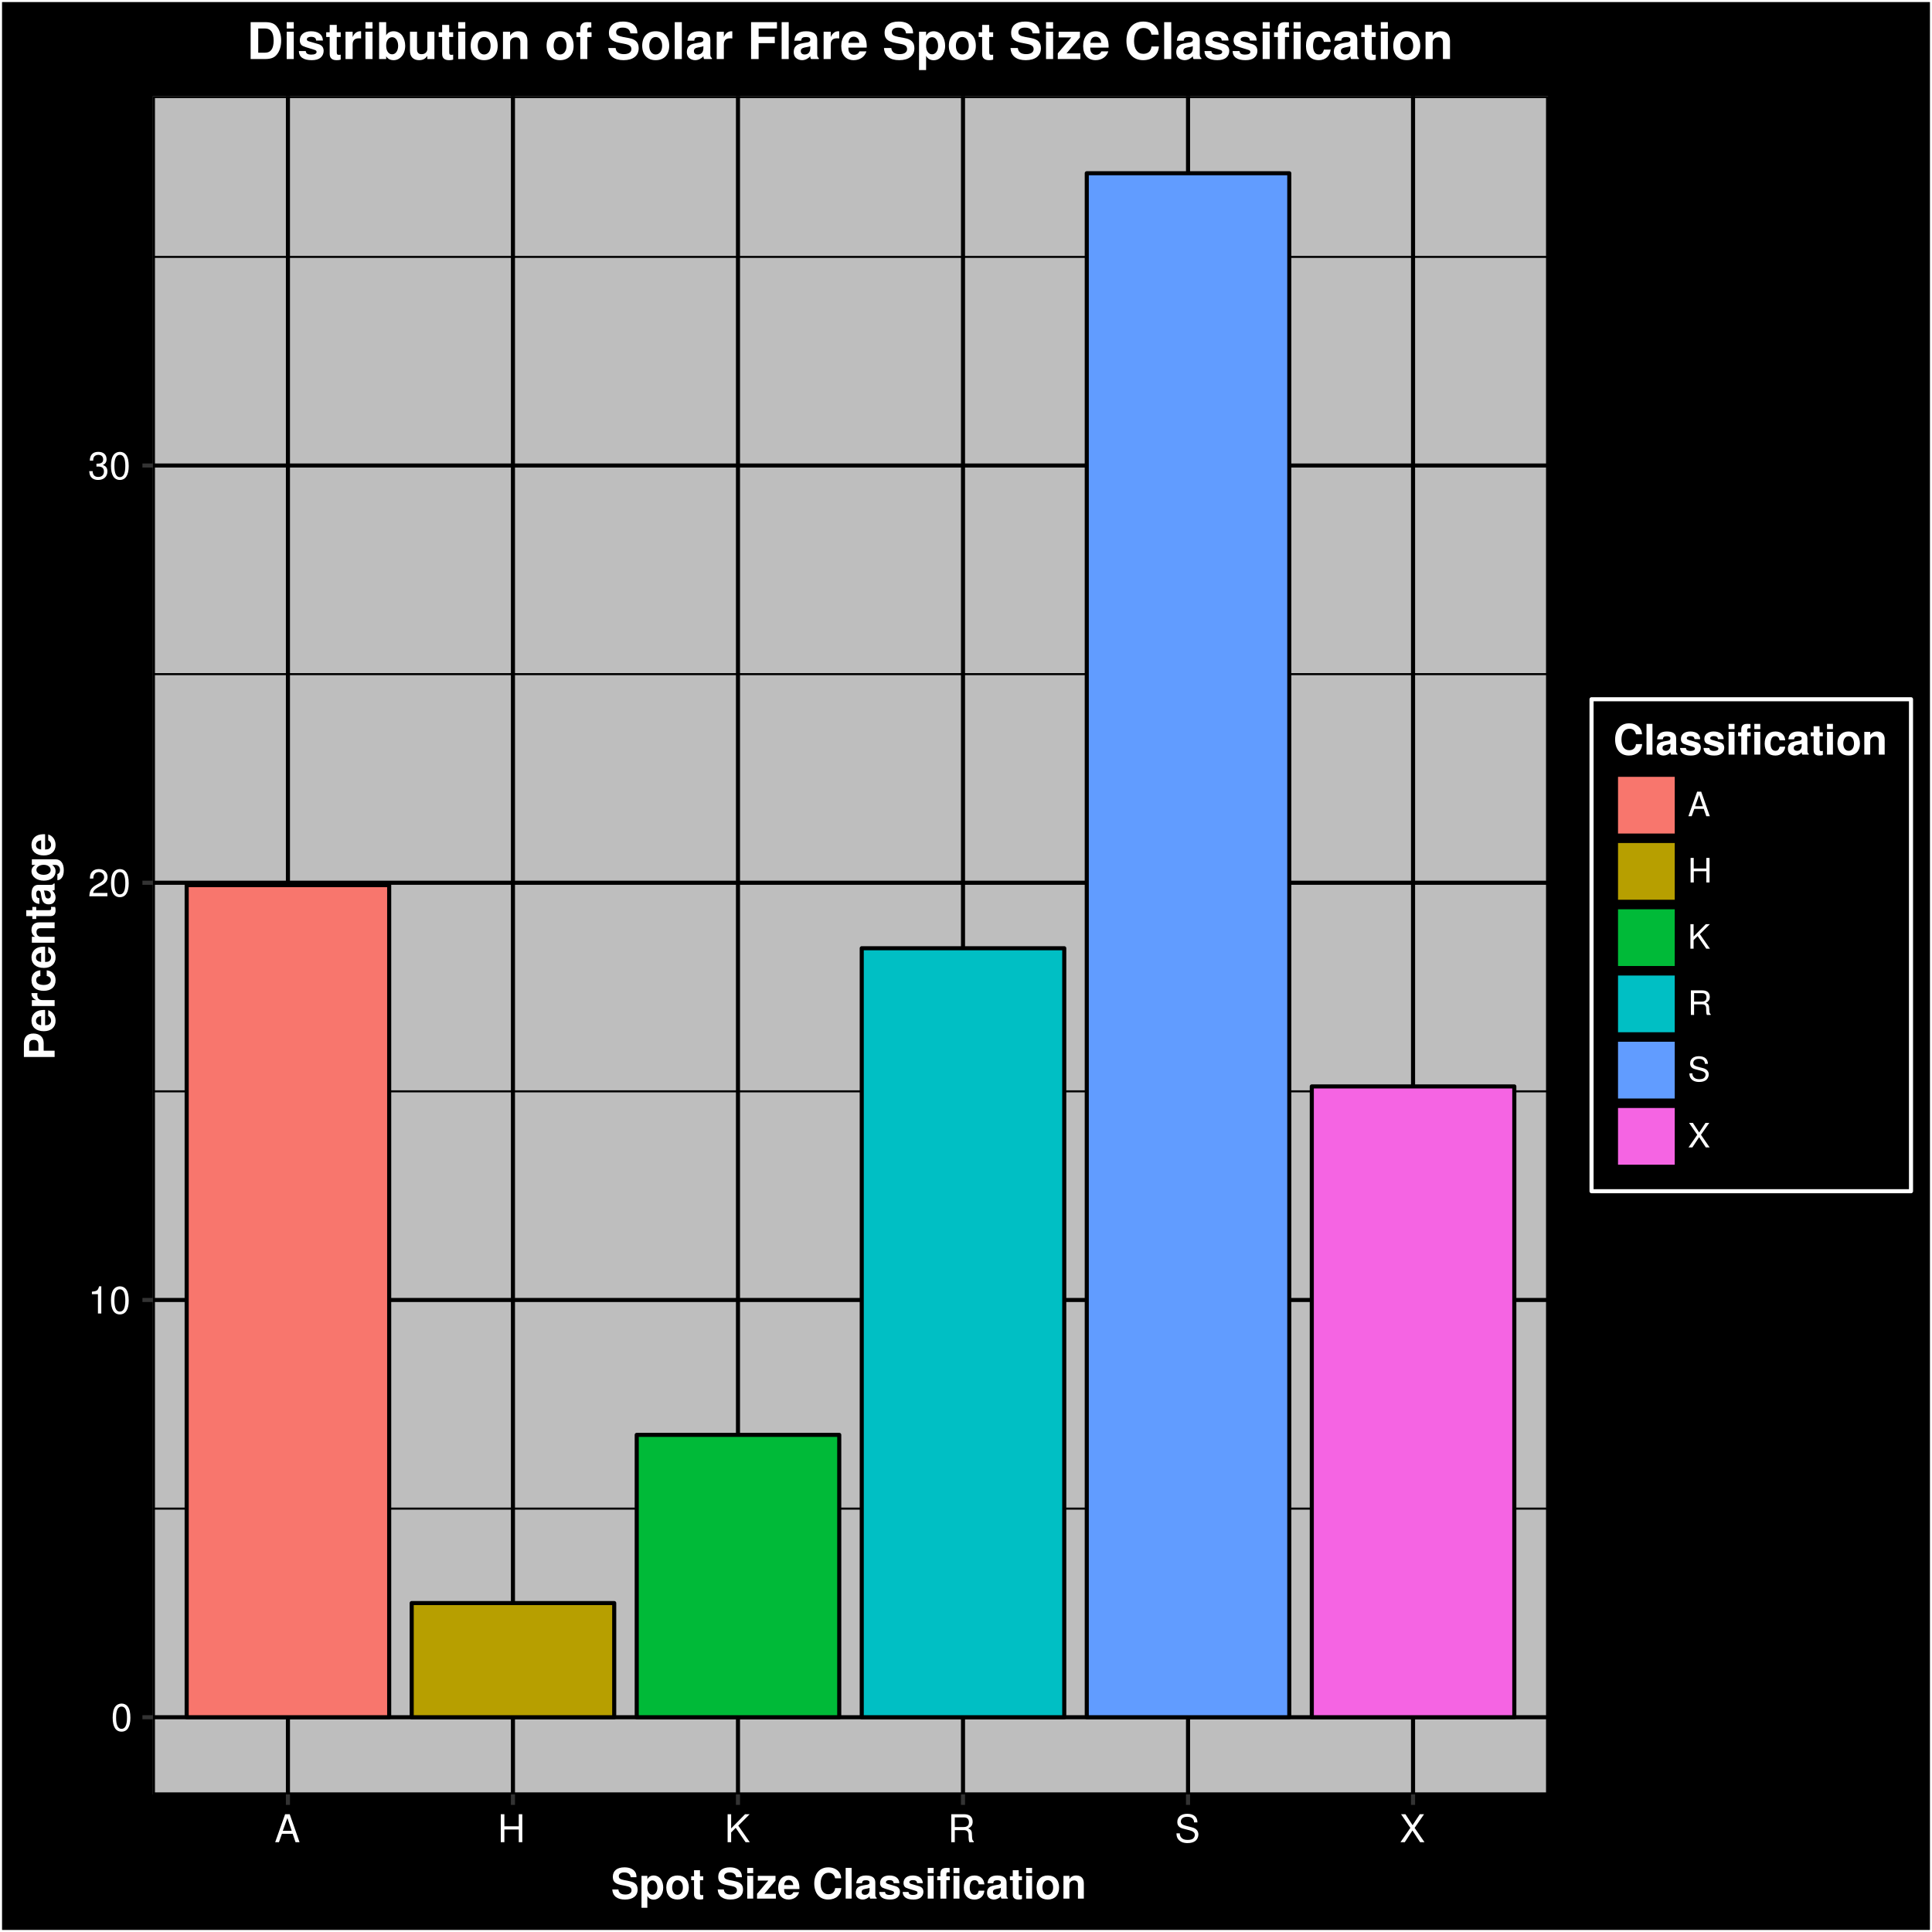 <?xml version="1.0" encoding="UTF-8"?>
<svg xmlns="http://www.w3.org/2000/svg" xmlns:xlink="http://www.w3.org/1999/xlink" width="504pt" height="504pt" viewBox="0 0 504 504" version="1.1">
<defs>
<g>
<symbol overflow="visible" id="glyph0-0">
<path style="stroke:none;" d=""/>
</symbol>
<symbol overflow="visible" id="glyph0-1">
<path style="stroke:none;" d="M 2.75 -7.094 C 2.094 -7.094 1.484 -6.797 1.125 -6.312 C 0.656 -5.688 0.438 -4.734 0.438 -3.438 C 0.438 -1.047 1.234 0.234 2.75 0.234 C 4.25 0.234 5.062 -1.047 5.062 -3.375 C 5.062 -4.75 4.844 -5.672 4.375 -6.312 C 4.016 -6.812 3.422 -7.094 2.75 -7.094 Z M 2.75 -6.312 C 3.703 -6.312 4.172 -5.344 4.172 -3.453 C 4.172 -1.438 3.703 -0.5 2.734 -0.5 C 1.797 -0.5 1.328 -1.484 1.328 -3.422 C 1.328 -5.359 1.797 -6.312 2.75 -6.312 Z M 2.75 -6.312 "/>
</symbol>
<symbol overflow="visible" id="glyph0-2">
<path style="stroke:none;" d="M 2.594 -5.047 L 2.594 0 L 3.469 0 L 3.469 -7.094 L 2.891 -7.094 C 2.578 -6 2.375 -5.844 1.016 -5.688 L 1.016 -5.047 Z M 2.594 -5.047 "/>
</symbol>
<symbol overflow="visible" id="glyph0-3">
<path style="stroke:none;" d="M 5.062 -0.875 L 1.328 -0.875 C 1.422 -1.453 1.734 -1.812 2.609 -2.328 L 3.609 -2.875 C 4.594 -3.406 5.109 -4.141 5.109 -5.016 C 5.109 -5.594 4.875 -6.156 4.453 -6.531 C 4.031 -6.906 3.516 -7.094 2.844 -7.094 C 1.938 -7.094 1.266 -6.766 0.875 -6.172 C 0.625 -5.797 0.516 -5.344 0.5 -4.625 L 1.375 -4.625 C 1.406 -5.109 1.469 -5.406 1.594 -5.625 C 1.812 -6.062 2.281 -6.312 2.812 -6.312 C 3.609 -6.312 4.203 -5.75 4.203 -4.984 C 4.203 -4.438 3.875 -3.953 3.25 -3.594 L 2.328 -3.062 C 0.844 -2.234 0.422 -1.562 0.344 0 L 5.062 0 Z M 5.062 -0.875 "/>
</symbol>
<symbol overflow="visible" id="glyph0-4">
<path style="stroke:none;" d="M 2.203 -3.25 L 2.312 -3.25 L 2.688 -3.266 C 3.656 -3.266 4.156 -2.812 4.156 -1.969 C 4.156 -1.078 3.609 -0.547 2.688 -0.547 C 1.734 -0.547 1.266 -1.031 1.203 -2.062 L 0.312 -2.062 C 0.359 -1.484 0.453 -1.125 0.625 -0.797 C 0.984 -0.125 1.688 0.234 2.656 0.234 C 4.125 0.234 5.062 -0.641 5.062 -1.984 C 5.062 -2.875 4.703 -3.375 3.859 -3.672 C 4.516 -3.938 4.844 -4.438 4.844 -5.141 C 4.844 -6.359 4.047 -7.094 2.688 -7.094 C 1.266 -7.094 0.5 -6.312 0.469 -4.797 L 1.344 -4.797 C 1.359 -5.234 1.406 -5.469 1.516 -5.688 C 1.703 -6.078 2.156 -6.312 2.703 -6.312 C 3.484 -6.312 3.953 -5.859 3.953 -5.109 C 3.953 -4.609 3.766 -4.312 3.375 -4.156 C 3.141 -4.047 2.828 -4.016 2.203 -4 Z M 2.203 -3.25 "/>
</symbol>
<symbol overflow="visible" id="glyph0-5">
<path style="stroke:none;" d="M 4.734 -2.188 L 5.484 0 L 6.531 0 L 3.969 -7.297 L 2.766 -7.297 L 0.172 0 L 1.156 0 L 1.938 -2.188 Z M 4.484 -2.969 L 2.156 -2.969 L 3.359 -6.297 Z M 4.484 -2.969 "/>
</symbol>
<symbol overflow="visible" id="glyph0-6">
<path style="stroke:none;" d="M 5.516 -3.312 L 5.516 0 L 6.438 0 L 6.438 -7.297 L 5.516 -7.297 L 5.516 -4.141 L 1.766 -4.141 L 1.766 -7.297 L 0.828 -7.297 L 0.828 0 L 1.766 0 L 1.766 -3.312 Z M 5.516 -3.312 "/>
</symbol>
<symbol overflow="visible" id="glyph0-7">
<path style="stroke:none;" d="M 1.719 -2.547 L 2.906 -3.734 L 5.484 0 L 6.578 0 L 3.578 -4.312 L 6.547 -7.297 L 5.344 -7.297 L 1.719 -3.594 L 1.719 -7.297 L 0.797 -7.297 L 0.797 0 L 1.719 0 Z M 1.719 -2.547 "/>
</symbol>
<symbol overflow="visible" id="glyph0-8">
<path style="stroke:none;" d="M 1.859 -3.141 L 4.266 -3.141 C 5.094 -3.141 5.453 -2.734 5.453 -1.844 L 5.453 -1.188 C 5.453 -0.734 5.531 -0.297 5.656 0 L 6.797 0 L 6.797 -0.234 C 6.438 -0.469 6.375 -0.734 6.344 -1.703 C 6.344 -2.906 6.156 -3.266 5.359 -3.594 C 6.188 -4 6.516 -4.516 6.516 -5.344 C 6.516 -6.594 5.719 -7.297 4.297 -7.297 L 0.938 -7.297 L 0.938 0 L 1.859 0 Z M 1.859 -3.953 L 1.859 -6.469 L 4.109 -6.469 C 4.625 -6.469 4.938 -6.391 5.156 -6.188 C 5.406 -5.984 5.547 -5.656 5.547 -5.203 C 5.547 -4.344 5.094 -3.953 4.109 -3.953 Z M 1.859 -3.953 "/>
</symbol>
<symbol overflow="visible" id="glyph0-9">
<path style="stroke:none;" d="M 5.953 -5.156 C 5.953 -6.578 4.969 -7.406 3.297 -7.406 C 1.688 -7.406 0.703 -6.594 0.703 -5.266 C 0.703 -4.375 1.172 -3.812 2.125 -3.562 L 3.938 -3.094 C 4.859 -2.844 5.281 -2.484 5.281 -1.906 C 5.281 -1.516 5.062 -1.125 4.766 -0.906 C 4.469 -0.703 4.016 -0.594 3.422 -0.594 C 2.625 -0.594 2.094 -0.781 1.734 -1.203 C 1.469 -1.516 1.344 -1.875 1.359 -2.312 L 0.484 -2.312 C 0.484 -1.656 0.625 -1.203 0.906 -0.812 C 1.406 -0.125 2.25 0.234 3.359 0.234 C 4.234 0.234 4.938 0.031 5.406 -0.328 C 5.906 -0.719 6.203 -1.375 6.203 -2 C 6.203 -2.906 5.656 -3.562 4.656 -3.828 L 2.828 -4.312 C 1.953 -4.562 1.625 -4.844 1.625 -5.406 C 1.625 -6.141 2.281 -6.625 3.266 -6.625 C 4.422 -6.625 5.062 -6.094 5.078 -5.156 Z M 5.953 -5.156 "/>
</symbol>
<symbol overflow="visible" id="glyph0-10">
<path style="stroke:none;" d="M 3.906 -3.734 L 6.375 -7.297 L 5.266 -7.297 L 3.375 -4.438 L 1.516 -7.297 L 0.375 -7.297 L 2.797 -3.734 L 0.219 0 L 1.344 0 L 3.344 -3.047 L 5.344 0 L 6.484 0 Z M 3.906 -3.734 "/>
</symbol>
<symbol overflow="visible" id="glyph1-0">
<path style="stroke:none;" d=""/>
</symbol>
<symbol overflow="visible" id="glyph1-1">
<path style="stroke:none;" d="M 6.672 -5.578 C 6.672 -6.312 6.516 -6.797 6.109 -7.234 C 5.578 -7.828 4.688 -8.156 3.531 -8.156 C 1.609 -8.156 0.5 -7.25 0.5 -5.688 C 0.5 -4.438 1.125 -3.844 2.75 -3.531 L 3.875 -3.312 C 4.969 -3.109 5.375 -2.797 5.375 -2.141 C 5.375 -1.469 4.766 -1.062 3.766 -1.062 C 2.641 -1.062 2.016 -1.547 1.953 -2.391 L 0.359 -2.391 C 0.453 -0.688 1.625 0.25 3.672 0.25 C 5.734 0.25 6.969 -0.719 6.969 -2.344 C 6.969 -3.609 6.328 -4.266 4.844 -4.547 L 3.594 -4.797 C 2.406 -5.031 2.062 -5.266 2.062 -5.844 C 2.062 -6.453 2.609 -6.828 3.453 -6.828 C 4.5 -6.828 5.078 -6.391 5.141 -5.578 Z M 6.672 -5.578 "/>
</symbol>
<symbol overflow="visible" id="glyph1-2">
<path style="stroke:none;" d="M 2.172 -5.938 L 0.641 -5.938 L 0.641 2.391 L 2.172 2.391 L 2.172 -0.703 C 2.547 -0.047 3.078 0.266 3.828 0.266 C 5.266 0.266 6.312 -1.078 6.312 -2.875 C 6.312 -3.719 6.078 -4.547 5.672 -5.109 C 5.281 -5.672 4.547 -6.031 3.828 -6.031 C 3.078 -6.031 2.547 -5.719 2.172 -5.062 Z M 3.469 -4.75 C 4.25 -4.75 4.781 -4 4.781 -2.859 C 4.781 -1.781 4.234 -1.016 3.469 -1.016 C 2.703 -1.016 2.172 -1.766 2.172 -2.875 C 2.172 -4 2.703 -4.75 3.469 -4.75 Z M 3.469 -4.75 "/>
</symbol>
<symbol overflow="visible" id="glyph1-3">
<path style="stroke:none;" d="M 3.312 -6.031 C 1.5 -6.031 0.391 -4.844 0.391 -2.891 C 0.391 -0.938 1.5 0.25 3.328 0.25 C 5.125 0.25 6.266 -0.953 6.266 -2.844 C 6.266 -4.859 5.172 -6.031 3.312 -6.031 Z M 3.328 -4.797 C 4.172 -4.797 4.719 -4.031 4.719 -2.875 C 4.719 -1.766 4.141 -0.984 3.328 -0.984 C 2.484 -0.984 1.922 -1.766 1.922 -2.891 C 1.922 -4.031 2.484 -4.797 3.328 -4.797 Z M 3.328 -4.797 "/>
</symbol>
<symbol overflow="visible" id="glyph1-4">
<path style="stroke:none;" d="M 3.312 -5.812 L 2.453 -5.812 L 2.453 -7.406 L 0.906 -7.406 L 0.906 -5.812 L 0.156 -5.812 L 0.156 -4.797 L 0.906 -4.797 L 0.906 -1.141 C 0.906 -0.203 1.406 0.25 2.422 0.25 C 2.766 0.25 3.031 0.219 3.312 0.125 L 3.312 -0.953 C 3.156 -0.922 3.062 -0.906 2.953 -0.906 C 2.547 -0.906 2.453 -1.031 2.453 -1.562 L 2.453 -4.797 L 3.312 -4.797 Z M 3.312 -5.812 "/>
</symbol>
<symbol overflow="visible" id="glyph1-5">
<path style="stroke:none;" d=""/>
</symbol>
<symbol overflow="visible" id="glyph1-6">
<path style="stroke:none;" d="M 2.281 -5.938 L 0.734 -5.938 L 0.734 0 L 2.281 0 Z M 2.281 -8.016 L 0.734 -8.016 L 0.734 -6.641 L 2.281 -6.641 Z M 2.281 -8.016 "/>
</symbol>
<symbol overflow="visible" id="glyph1-7">
<path style="stroke:none;" d="M 5.047 -5.938 L 0.422 -5.938 L 0.422 -4.703 L 3.172 -4.703 L 0.234 -1.25 L 0.234 0 L 5.141 0 L 5.141 -1.25 L 2.141 -1.25 L 5.047 -4.703 Z M 5.047 -5.938 "/>
</symbol>
<symbol overflow="visible" id="glyph1-8">
<path style="stroke:none;" d="M 5.766 -2.484 C 5.781 -2.625 5.781 -2.672 5.781 -2.75 C 5.781 -3.344 5.688 -3.891 5.547 -4.312 C 5.141 -5.391 4.188 -6.031 2.984 -6.031 C 1.281 -6.031 0.234 -4.812 0.234 -2.812 C 0.234 -0.906 1.281 0.25 2.953 0.25 C 4.297 0.25 5.375 -0.5 5.703 -1.672 L 4.188 -1.672 C 4 -1.203 3.578 -0.922 3.016 -0.922 C 2.578 -0.922 2.219 -1.109 2 -1.438 C 1.859 -1.656 1.797 -1.922 1.781 -2.484 Z M 1.797 -3.516 C 1.906 -4.406 2.281 -4.859 2.969 -4.859 C 3.359 -4.859 3.703 -4.672 3.922 -4.359 C 4.062 -4.141 4.141 -3.922 4.172 -3.516 Z M 1.797 -3.516 "/>
</symbol>
<symbol overflow="visible" id="glyph1-9">
<path style="stroke:none;" d="M 7.5 -5.297 C 7.453 -6 7.297 -6.438 6.969 -6.891 C 6.344 -7.703 5.359 -8.156 4.156 -8.156 C 1.891 -8.156 0.484 -6.531 0.484 -3.938 C 0.484 -1.359 1.875 0.25 4.109 0.25 C 6.109 0.25 7.438 -0.906 7.531 -2.734 L 5.922 -2.734 C 5.828 -1.719 5.188 -1.141 4.156 -1.141 C 2.875 -1.141 2.141 -2.172 2.141 -3.922 C 2.141 -5.688 2.922 -6.75 4.219 -6.75 C 4.781 -6.75 5.266 -6.547 5.562 -6.156 C 5.734 -5.938 5.828 -5.734 5.922 -5.297 Z M 7.5 -5.297 "/>
</symbol>
<symbol overflow="visible" id="glyph1-10">
<path style="stroke:none;" d="M 2.281 -8.016 L 0.734 -8.016 L 0.734 0 L 2.281 0 Z M 2.281 -8.016 "/>
</symbol>
<symbol overflow="visible" id="glyph1-11">
<path style="stroke:none;" d="M 5.766 -0.188 C 5.484 -0.438 5.406 -0.609 5.406 -0.906 L 5.406 -4.219 C 5.406 -5.422 4.594 -6.031 2.984 -6.031 C 1.375 -6.031 0.531 -5.359 0.438 -3.984 L 1.922 -3.984 C 2 -4.594 2.25 -4.797 3.016 -4.797 C 3.609 -4.797 3.906 -4.594 3.906 -4.203 C 3.906 -4 3.812 -3.828 3.641 -3.734 C 3.438 -3.625 3.438 -3.625 2.672 -3.516 L 2.062 -3.406 C 0.875 -3.203 0.312 -2.594 0.312 -1.531 C 0.312 -1.016 0.453 -0.609 0.719 -0.312 C 1.062 0.047 1.578 0.25 2.109 0.25 C 2.766 0.25 3.375 -0.031 3.922 -0.594 C 3.922 -0.281 3.953 -0.172 4.094 0 L 5.766 0 Z M 3.906 -2.391 C 3.906 -1.5 3.469 -0.984 2.688 -0.984 C 2.172 -0.984 1.844 -1.266 1.844 -1.703 C 1.844 -2.172 2.094 -2.391 2.734 -2.516 L 3.25 -2.625 C 3.656 -2.688 3.734 -2.719 3.906 -2.812 Z M 3.906 -2.391 "/>
</symbol>
<symbol overflow="visible" id="glyph1-12">
<path style="stroke:none;" d="M 5.562 -4.031 C 5.531 -5.281 4.562 -6.031 2.969 -6.031 C 1.469 -6.031 0.531 -5.281 0.531 -4.062 C 0.531 -3.656 0.656 -3.328 0.859 -3.094 C 1.062 -2.875 1.25 -2.781 1.828 -2.594 L 3.656 -2.031 C 4.047 -1.906 4.188 -1.781 4.188 -1.547 C 4.188 -1.172 3.75 -0.953 3.031 -0.953 C 2.641 -0.953 2.328 -1.031 2.125 -1.172 C 1.953 -1.281 1.891 -1.406 1.828 -1.734 L 0.312 -1.734 C 0.359 -0.422 1.312 0.25 3.125 0.25 C 3.953 0.25 4.578 0.078 5.016 -0.281 C 5.453 -0.625 5.719 -1.172 5.719 -1.766 C 5.719 -2.531 5.328 -3.031 4.547 -3.25 L 2.609 -3.812 C 2.172 -3.953 2.062 -4.031 2.062 -4.281 C 2.062 -4.609 2.422 -4.828 2.953 -4.828 C 3.703 -4.828 4.062 -4.562 4.062 -4.031 Z M 5.562 -4.031 "/>
</symbol>
<symbol overflow="visible" id="glyph1-13">
<path style="stroke:none;" d="M 3.438 -5.812 L 2.531 -5.812 L 2.531 -6.406 C 2.531 -6.703 2.656 -6.859 2.953 -6.859 C 3.078 -6.859 3.25 -6.859 3.391 -6.828 L 3.391 -7.984 C 3.109 -8.016 2.719 -8.016 2.516 -8.016 C 1.484 -8.016 0.984 -7.531 0.984 -6.531 L 0.984 -5.812 L 0.156 -5.812 L 0.156 -4.797 L 0.984 -4.797 L 0.984 0 L 2.531 0 L 2.531 -4.797 L 3.438 -4.797 Z M 3.438 -5.812 "/>
</symbol>
<symbol overflow="visible" id="glyph1-14">
<path style="stroke:none;" d="M 5.734 -3.719 C 5.625 -5.172 4.656 -6.031 3.172 -6.031 C 1.406 -6.031 0.375 -4.875 0.375 -2.844 C 0.375 -0.891 1.391 0.25 3.156 0.25 C 4.594 0.25 5.594 -0.641 5.734 -2.062 L 4.266 -2.062 C 4.062 -1.281 3.766 -0.984 3.172 -0.984 C 2.391 -0.984 1.906 -1.688 1.906 -2.844 C 1.906 -3.406 2.031 -3.938 2.219 -4.297 C 2.391 -4.625 2.734 -4.797 3.172 -4.797 C 3.797 -4.797 4.094 -4.5 4.266 -3.719 Z M 5.734 -3.719 "/>
</symbol>
<symbol overflow="visible" id="glyph1-15">
<path style="stroke:none;" d="M 0.688 -5.938 L 0.688 0 L 2.234 0 L 2.234 -3.562 C 2.234 -4.266 2.734 -4.734 3.469 -4.734 C 4.141 -4.734 4.469 -4.359 4.469 -3.656 L 4.469 0 L 6 0 L 6 -3.984 C 6 -5.297 5.281 -6.031 4.016 -6.031 C 3.219 -6.031 2.672 -5.734 2.234 -5.078 L 2.234 -5.938 Z M 0.688 -5.938 "/>
</symbol>
<symbol overflow="visible" id="glyph2-0">
<path style="stroke:none;" d=""/>
</symbol>
<symbol overflow="visible" id="glyph2-1">
<path style="stroke:none;" d="M -2.859 -2.484 L -2.859 -4.547 C -2.859 -6.016 -3.906 -6.969 -5.531 -6.969 C -7.141 -6.969 -8.016 -6.047 -8.016 -4.375 L -8.016 -0.844 L 0 -0.844 L 0 -2.484 Z M -4.234 -2.484 L -6.641 -2.484 L -6.641 -4.031 C -6.641 -4.906 -6.266 -5.312 -5.438 -5.312 C -4.625 -5.312 -4.234 -4.906 -4.234 -4.031 Z M -4.234 -2.484 "/>
</symbol>
<symbol overflow="visible" id="glyph2-2">
<path style="stroke:none;" d="M -2.484 -5.766 C -2.625 -5.781 -2.672 -5.781 -2.75 -5.781 C -3.344 -5.781 -3.891 -5.688 -4.312 -5.547 C -5.391 -5.141 -6.031 -4.188 -6.031 -2.984 C -6.031 -1.281 -4.812 -0.234 -2.812 -0.234 C -0.906 -0.234 0.25 -1.281 0.25 -2.953 C 0.25 -4.297 -0.5 -5.375 -1.672 -5.703 L -1.672 -4.188 C -1.203 -4 -0.922 -3.578 -0.922 -3.016 C -0.922 -2.578 -1.109 -2.219 -1.438 -2 C -1.656 -1.859 -1.922 -1.797 -2.484 -1.781 Z M -3.516 -1.797 C -4.406 -1.906 -4.859 -2.281 -4.859 -2.969 C -4.859 -3.359 -4.672 -3.703 -4.359 -3.922 C -4.141 -4.062 -3.922 -4.141 -3.516 -4.172 Z M -3.516 -1.797 "/>
</symbol>
<symbol overflow="visible" id="glyph2-3">
<path style="stroke:none;" d="M -5.938 -0.688 L 0 -0.688 L 0 -2.234 L -3.156 -2.234 C -4.062 -2.234 -4.516 -2.688 -4.516 -3.594 C -4.516 -3.75 -4.5 -3.859 -4.469 -4.062 L -6.031 -4.062 C -6.031 -3.984 -6.031 -3.922 -6.031 -3.891 C -6.031 -3.172 -5.578 -2.562 -4.781 -2.234 L -5.938 -2.234 Z M -5.938 -0.688 "/>
</symbol>
<symbol overflow="visible" id="glyph2-4">
<path style="stroke:none;" d="M -3.719 -5.734 C -5.172 -5.625 -6.031 -4.656 -6.031 -3.172 C -6.031 -1.406 -4.875 -0.375 -2.844 -0.375 C -0.891 -0.375 0.25 -1.391 0.25 -3.156 C 0.25 -4.594 -0.641 -5.594 -2.062 -5.734 L -2.062 -4.266 C -1.281 -4.062 -0.984 -3.766 -0.984 -3.172 C -0.984 -2.391 -1.688 -1.906 -2.844 -1.906 C -3.406 -1.906 -3.938 -2.031 -4.297 -2.219 C -4.625 -2.391 -4.797 -2.734 -4.797 -3.172 C -4.797 -3.797 -4.5 -4.094 -3.719 -4.266 Z M -3.719 -5.734 "/>
</symbol>
<symbol overflow="visible" id="glyph2-5">
<path style="stroke:none;" d="M -5.938 -0.688 L 0 -0.688 L 0 -2.234 L -3.562 -2.234 C -4.266 -2.234 -4.734 -2.734 -4.734 -3.469 C -4.734 -4.141 -4.359 -4.469 -3.656 -4.469 L 0 -4.469 L 0 -6 L -3.984 -6 C -5.297 -6 -6.031 -5.281 -6.031 -4.016 C -6.031 -3.219 -5.734 -2.672 -5.078 -2.234 L -5.938 -2.234 Z M -5.938 -0.688 "/>
</symbol>
<symbol overflow="visible" id="glyph2-6">
<path style="stroke:none;" d="M -5.812 -3.312 L -5.812 -2.453 L -7.406 -2.453 L -7.406 -0.906 L -5.812 -0.906 L -5.812 -0.156 L -4.797 -0.156 L -4.797 -0.906 L -1.141 -0.906 C -0.203 -0.906 0.25 -1.406 0.25 -2.422 C 0.25 -2.766 0.219 -3.031 0.125 -3.312 L -0.953 -3.312 C -0.922 -3.156 -0.906 -3.062 -0.906 -2.953 C -0.906 -2.547 -1.031 -2.453 -1.562 -2.453 L -4.797 -2.453 L -4.797 -3.312 Z M -5.812 -3.312 "/>
</symbol>
<symbol overflow="visible" id="glyph2-7">
<path style="stroke:none;" d="M -0.188 -5.766 C -0.438 -5.484 -0.609 -5.406 -0.906 -5.406 L -4.219 -5.406 C -5.422 -5.406 -6.031 -4.594 -6.031 -2.984 C -6.031 -1.375 -5.359 -0.531 -3.984 -0.438 L -3.984 -1.922 C -4.594 -2 -4.797 -2.25 -4.797 -3.016 C -4.797 -3.609 -4.594 -3.906 -4.203 -3.906 C -4 -3.906 -3.828 -3.812 -3.734 -3.641 C -3.625 -3.438 -3.625 -3.438 -3.516 -2.672 L -3.406 -2.062 C -3.203 -0.875 -2.594 -0.312 -1.531 -0.312 C -1.016 -0.312 -0.609 -0.453 -0.312 -0.719 C 0.047 -1.062 0.25 -1.578 0.25 -2.109 C 0.25 -2.766 -0.031 -3.375 -0.594 -3.922 C -0.281 -3.922 -0.172 -3.953 0 -4.094 L 0 -5.766 Z M -2.391 -3.906 C -1.5 -3.906 -0.984 -3.469 -0.984 -2.688 C -0.984 -2.172 -1.266 -1.844 -1.703 -1.844 C -2.172 -1.844 -2.391 -2.094 -2.516 -2.734 L -2.625 -3.25 C -2.688 -3.656 -2.719 -3.734 -2.812 -3.906 Z M -2.391 -3.906 "/>
</symbol>
<symbol overflow="visible" id="glyph2-8">
<path style="stroke:none;" d="M -5.938 -4.484 L -5.031 -4.484 C -5.734 -4.031 -6.031 -3.516 -6.031 -2.844 C -6.031 -1.438 -4.656 -0.375 -2.828 -0.375 C -0.984 -0.375 0.25 -1.344 0.25 -2.812 C 0.25 -3.5 0.047 -3.922 -0.609 -4.484 L 0.203 -4.484 C 0.906 -4.484 1.406 -3.953 1.406 -3.172 C 1.406 -2.594 1.172 -2.219 0.719 -2.094 L 0.719 -0.5 C 1.172 -0.5 1.5 -0.688 1.828 -1.078 C 2.219 -1.547 2.391 -2.219 2.391 -3.125 C 2.391 -4.922 1.594 -5.953 0.203 -5.953 L -5.938 -5.953 Z M -4.75 -3.172 C -4.75 -3.938 -3.953 -4.516 -2.844 -4.516 C -1.766 -4.516 -1.031 -3.953 -1.031 -3.141 C -1.031 -2.422 -1.766 -1.906 -2.844 -1.906 C -3.969 -1.906 -4.75 -2.422 -4.75 -3.172 Z M -4.75 -3.172 "/>
</symbol>
<symbol overflow="visible" id="glyph3-0">
<path style="stroke:none;" d=""/>
</symbol>
<symbol overflow="visible" id="glyph3-1">
<path style="stroke:none;" d="M 4.172 -1.922 L 4.828 0 L 5.75 0 L 3.5 -6.406 L 2.438 -6.406 L 0.156 0 L 1.016 0 L 1.703 -1.922 Z M 3.938 -2.609 L 1.906 -2.609 L 2.953 -5.531 Z M 3.938 -2.609 "/>
</symbol>
<symbol overflow="visible" id="glyph3-2">
<path style="stroke:none;" d="M 4.844 -2.922 L 4.844 0 L 5.672 0 L 5.672 -6.406 L 4.844 -6.406 L 4.844 -3.641 L 1.547 -3.641 L 1.547 -6.406 L 0.734 -6.406 L 0.734 0 L 1.562 0 L 1.562 -2.922 Z M 4.844 -2.922 "/>
</symbol>
<symbol overflow="visible" id="glyph3-3">
<path style="stroke:none;" d="M 1.516 -2.25 L 2.562 -3.297 L 4.828 0 L 5.781 0 L 3.156 -3.797 L 5.766 -6.406 L 4.703 -6.406 L 1.516 -3.172 L 1.516 -6.406 L 0.688 -6.406 L 0.688 0 L 1.516 0 Z M 1.516 -2.25 "/>
</symbol>
<symbol overflow="visible" id="glyph3-4">
<path style="stroke:none;" d="M 1.641 -2.766 L 3.75 -2.766 C 4.484 -2.766 4.797 -2.406 4.797 -1.625 L 4.797 -1.047 C 4.797 -0.656 4.859 -0.266 4.984 0 L 5.969 0 L 5.969 -0.203 C 5.672 -0.406 5.609 -0.641 5.594 -1.5 C 5.578 -2.547 5.406 -2.875 4.719 -3.172 C 5.438 -3.516 5.734 -3.969 5.734 -4.703 C 5.734 -5.812 5.031 -6.406 3.781 -6.406 L 0.812 -6.406 L 0.812 0 L 1.641 0 Z M 1.641 -3.484 L 1.641 -5.688 L 3.609 -5.688 C 4.078 -5.688 4.344 -5.625 4.547 -5.438 C 4.766 -5.266 4.875 -4.969 4.875 -4.578 C 4.875 -3.828 4.484 -3.484 3.609 -3.484 Z M 1.641 -3.484 "/>
</symbol>
<symbol overflow="visible" id="glyph3-5">
<path style="stroke:none;" d="M 5.25 -4.531 C 5.234 -5.781 4.375 -6.516 2.891 -6.516 C 1.484 -6.516 0.609 -5.797 0.609 -4.641 C 0.609 -3.859 1.031 -3.359 1.875 -3.141 L 3.469 -2.719 C 4.281 -2.5 4.641 -2.188 4.641 -1.688 C 4.641 -1.344 4.453 -0.984 4.188 -0.797 C 3.938 -0.609 3.531 -0.516 3.016 -0.516 C 2.312 -0.516 1.844 -0.688 1.531 -1.062 C 1.297 -1.344 1.188 -1.641 1.203 -2.047 L 0.422 -2.047 C 0.438 -1.453 0.547 -1.062 0.797 -0.719 C 1.234 -0.109 1.984 0.203 2.953 0.203 C 3.719 0.203 4.344 0.031 4.766 -0.297 C 5.188 -0.641 5.469 -1.203 5.469 -1.766 C 5.469 -2.547 4.969 -3.125 4.094 -3.375 L 2.484 -3.797 C 1.719 -4.016 1.438 -4.25 1.438 -4.75 C 1.438 -5.406 2 -5.828 2.875 -5.828 C 3.891 -5.828 4.453 -5.359 4.469 -4.531 Z M 5.25 -4.531 "/>
</symbol>
<symbol overflow="visible" id="glyph3-6">
<path style="stroke:none;" d="M 3.438 -3.297 L 5.609 -6.406 L 4.625 -6.406 L 2.969 -3.891 L 1.328 -6.406 L 0.328 -6.406 L 2.469 -3.297 L 0.188 0 L 1.188 0 L 2.953 -2.672 L 4.703 0 L 5.703 0 Z M 3.438 -3.297 "/>
</symbol>
<symbol overflow="visible" id="glyph4-0">
<path style="stroke:none;" d=""/>
</symbol>
<symbol overflow="visible" id="glyph4-1">
<path style="stroke:none;" d="M 1.016 0 L 4.781 0 C 6.25 0 7.172 -0.344 7.812 -1.125 C 8.578 -2.016 8.984 -3.328 8.984 -4.812 C 8.984 -6.297 8.578 -7.609 7.812 -8.516 C 7.172 -9.297 6.266 -9.625 4.781 -9.625 L 1.016 -9.625 Z M 3 -1.656 L 3 -7.969 L 4.781 -7.969 C 6.266 -7.969 7.016 -6.938 7.016 -4.812 C 7.016 -2.688 6.266 -1.656 4.781 -1.656 Z M 3 -1.656 "/>
</symbol>
<symbol overflow="visible" id="glyph4-2">
<path style="stroke:none;" d="M 2.734 -7.125 L 0.891 -7.125 L 0.891 0 L 2.734 0 Z M 2.734 -9.625 L 0.891 -9.625 L 0.891 -7.969 L 2.734 -7.969 Z M 2.734 -9.625 "/>
</symbol>
<symbol overflow="visible" id="glyph4-3">
<path style="stroke:none;" d="M 6.672 -4.828 C 6.641 -6.344 5.484 -7.25 3.562 -7.25 C 1.75 -7.25 0.641 -6.344 0.641 -4.875 C 0.641 -4.391 0.781 -3.984 1.031 -3.703 C 1.281 -3.453 1.5 -3.344 2.188 -3.109 L 4.391 -2.422 C 4.859 -2.281 5.016 -2.141 5.016 -1.844 C 5.016 -1.406 4.5 -1.156 3.641 -1.156 C 3.172 -1.156 2.781 -1.234 2.547 -1.406 C 2.344 -1.547 2.266 -1.688 2.188 -2.078 L 0.391 -2.078 C 0.438 -0.516 1.578 0.297 3.75 0.297 C 4.734 0.297 5.5 0.094 6.016 -0.328 C 6.547 -0.75 6.859 -1.406 6.859 -2.109 C 6.859 -3.031 6.406 -3.625 5.469 -3.906 L 3.125 -4.578 C 2.609 -4.734 2.484 -4.844 2.484 -5.141 C 2.484 -5.531 2.906 -5.797 3.547 -5.797 C 4.438 -5.797 4.875 -5.484 4.891 -4.828 Z M 6.672 -4.828 "/>
</symbol>
<symbol overflow="visible" id="glyph4-4">
<path style="stroke:none;" d="M 3.969 -6.984 L 2.938 -6.984 L 2.938 -8.906 L 1.094 -8.906 L 1.094 -6.984 L 0.188 -6.984 L 0.188 -5.75 L 1.094 -5.75 L 1.094 -1.375 C 1.094 -0.25 1.688 0.297 2.906 0.297 C 3.312 0.297 3.641 0.266 3.969 0.156 L 3.969 -1.141 C 3.797 -1.109 3.688 -1.094 3.547 -1.094 C 3.062 -1.094 2.938 -1.234 2.938 -1.875 L 2.938 -5.75 L 3.969 -5.75 Z M 3.969 -6.984 "/>
</symbol>
<symbol overflow="visible" id="glyph4-5">
<path style="stroke:none;" d="M 0.828 -7.125 L 0.828 0 L 2.688 0 L 2.688 -3.797 C 2.688 -4.875 3.219 -5.406 4.297 -5.406 C 4.5 -5.406 4.641 -5.406 4.891 -5.359 L 4.891 -7.234 C 4.781 -7.25 4.719 -7.25 4.656 -7.25 C 3.812 -7.25 3.078 -6.688 2.688 -5.734 L 2.688 -7.125 Z M 0.828 -7.125 "/>
</symbol>
<symbol overflow="visible" id="glyph4-6">
<path style="stroke:none;" d="M 0.781 -9.625 L 0.781 0 L 2.625 0 L 2.625 -0.719 C 3.078 -0.031 3.703 0.297 4.594 0.297 C 6.297 0.297 7.594 -1.328 7.594 -3.469 C 7.594 -4.438 7.297 -5.406 6.828 -6.094 C 6.344 -6.797 5.469 -7.25 4.594 -7.25 C 3.703 -7.25 3.078 -6.922 2.625 -6.203 L 2.625 -9.625 Z M 4.188 -5.703 C 5.094 -5.703 5.75 -4.781 5.75 -3.453 C 5.75 -2.172 5.094 -1.234 4.188 -1.234 C 3.25 -1.234 2.625 -2.141 2.625 -3.5 C 2.625 -4.797 3.266 -5.703 4.188 -5.703 Z M 4.188 -5.703 "/>
</symbol>
<symbol overflow="visible" id="glyph4-7">
<path style="stroke:none;" d="M 7.141 0 L 7.141 -7.125 L 5.297 -7.125 L 5.297 -2.672 C 5.297 -1.828 4.703 -1.266 3.797 -1.266 C 3.016 -1.266 2.609 -1.688 2.609 -2.547 L 2.609 -7.125 L 0.766 -7.125 L 0.766 -2.172 C 0.766 -0.594 1.641 0.297 3.156 0.297 C 4.125 0.297 4.766 -0.047 5.297 -0.844 L 5.297 0 Z M 7.141 0 "/>
</symbol>
<symbol overflow="visible" id="glyph4-8">
<path style="stroke:none;" d="M 3.969 -7.25 C 1.797 -7.25 0.469 -5.812 0.469 -3.469 C 0.469 -1.125 1.797 0.297 3.984 0.297 C 6.156 0.297 7.516 -1.141 7.516 -3.422 C 7.516 -5.828 6.203 -7.25 3.969 -7.25 Z M 3.984 -5.75 C 5 -5.75 5.672 -4.844 5.672 -3.453 C 5.672 -2.109 4.984 -1.188 3.984 -1.188 C 2.984 -1.188 2.312 -2.109 2.312 -3.469 C 2.312 -4.828 2.984 -5.75 3.984 -5.75 Z M 3.984 -5.75 "/>
</symbol>
<symbol overflow="visible" id="glyph4-9">
<path style="stroke:none;" d="M 0.828 -7.125 L 0.828 0 L 2.688 0 L 2.688 -4.281 C 2.688 -5.125 3.281 -5.672 4.172 -5.672 C 4.969 -5.672 5.359 -5.234 5.359 -4.391 L 5.359 0 L 7.203 0 L 7.203 -4.781 C 7.203 -6.344 6.344 -7.25 4.812 -7.25 C 3.859 -7.25 3.203 -6.891 2.688 -6.094 L 2.688 -7.125 Z M 0.828 -7.125 "/>
</symbol>
<symbol overflow="visible" id="glyph4-10">
<path style="stroke:none;" d=""/>
</symbol>
<symbol overflow="visible" id="glyph4-11">
<path style="stroke:none;" d="M 4.125 -6.984 L 3.031 -6.984 L 3.031 -7.688 C 3.031 -8.047 3.188 -8.234 3.531 -8.234 C 3.703 -8.234 3.906 -8.219 4.062 -8.203 L 4.062 -9.578 C 3.719 -9.609 3.266 -9.625 3.016 -9.625 C 1.781 -9.625 1.188 -9.047 1.188 -7.844 L 1.188 -6.984 L 0.188 -6.984 L 0.188 -5.75 L 1.188 -5.75 L 1.188 0 L 3.031 0 L 3.031 -5.75 L 4.125 -5.75 Z M 4.125 -6.984 "/>
</symbol>
<symbol overflow="visible" id="glyph4-12">
<path style="stroke:none;" d="M 8.016 -6.688 C 8.016 -7.578 7.812 -8.156 7.344 -8.688 C 6.688 -9.406 5.625 -9.781 4.234 -9.781 C 1.922 -9.781 0.594 -8.703 0.594 -6.828 C 0.594 -5.328 1.344 -4.609 3.297 -4.234 L 4.641 -3.969 C 5.969 -3.719 6.453 -3.359 6.453 -2.578 C 6.453 -1.766 5.719 -1.281 4.516 -1.281 C 3.172 -1.281 2.422 -1.844 2.344 -2.875 L 0.422 -2.875 C 0.547 -0.812 1.953 0.297 4.406 0.297 C 6.891 0.297 8.359 -0.859 8.359 -2.812 C 8.359 -4.328 7.594 -5.125 5.812 -5.469 L 4.297 -5.75 C 2.891 -6.031 2.484 -6.312 2.484 -7.016 C 2.484 -7.734 3.125 -8.203 4.141 -8.203 C 5.406 -8.203 6.094 -7.672 6.172 -6.688 Z M 8.016 -6.688 "/>
</symbol>
<symbol overflow="visible" id="glyph4-13">
<path style="stroke:none;" d="M 2.734 -9.625 L 0.891 -9.625 L 0.891 0 L 2.734 0 Z M 2.734 -9.625 "/>
</symbol>
<symbol overflow="visible" id="glyph4-14">
<path style="stroke:none;" d="M 6.922 -0.219 C 6.594 -0.531 6.5 -0.719 6.5 -1.094 L 6.5 -5.062 C 6.5 -6.516 5.5 -7.25 3.578 -7.25 C 1.656 -7.25 0.641 -6.438 0.531 -4.781 L 2.312 -4.781 C 2.406 -5.516 2.703 -5.75 3.625 -5.75 C 4.328 -5.75 4.688 -5.516 4.688 -5.047 C 4.688 -4.812 4.562 -4.594 4.375 -4.484 C 4.125 -4.359 4.125 -4.359 3.203 -4.219 L 2.469 -4.078 C 1.062 -3.844 0.375 -3.109 0.375 -1.828 C 0.375 -1.234 0.547 -0.719 0.875 -0.375 C 1.281 0.047 1.906 0.297 2.531 0.297 C 3.328 0.297 4.047 -0.047 4.703 -0.719 C 4.703 -0.344 4.734 -0.219 4.906 0 L 6.922 0 Z M 4.688 -2.859 C 4.688 -1.797 4.156 -1.188 3.219 -1.188 C 2.594 -1.188 2.219 -1.516 2.219 -2.047 C 2.219 -2.594 2.516 -2.859 3.281 -3.031 L 3.906 -3.141 C 4.391 -3.234 4.469 -3.266 4.688 -3.359 Z M 4.688 -2.859 "/>
</symbol>
<symbol overflow="visible" id="glyph4-15">
<path style="stroke:none;" d="M 2.953 -4.141 L 7.172 -4.141 L 7.172 -5.797 L 2.953 -5.797 L 2.953 -7.969 L 7.734 -7.969 L 7.734 -9.625 L 0.984 -9.625 L 0.984 0 L 2.953 0 Z M 2.953 -4.141 "/>
</symbol>
<symbol overflow="visible" id="glyph4-16">
<path style="stroke:none;" d="M 6.922 -2.984 C 6.938 -3.141 6.938 -3.203 6.938 -3.297 C 6.938 -4.016 6.828 -4.672 6.656 -5.172 C 6.172 -6.469 5.031 -7.25 3.594 -7.25 C 1.547 -7.25 0.297 -5.766 0.297 -3.375 C 0.297 -1.094 1.531 0.297 3.547 0.297 C 5.156 0.297 6.438 -0.609 6.859 -2 L 5.031 -2 C 4.812 -1.438 4.297 -1.109 3.625 -1.109 C 3.094 -1.109 2.672 -1.328 2.406 -1.734 C 2.234 -2 2.172 -2.312 2.141 -2.984 Z M 2.172 -4.219 C 2.281 -5.297 2.75 -5.828 3.562 -5.828 C 4.031 -5.828 4.453 -5.609 4.719 -5.234 C 4.891 -4.984 4.969 -4.703 5 -4.219 Z M 2.172 -4.219 "/>
</symbol>
<symbol overflow="visible" id="glyph4-17">
<path style="stroke:none;" d="M 2.609 -7.125 L 0.766 -7.125 L 0.766 2.875 L 2.609 2.875 L 2.609 -0.844 C 3.062 -0.047 3.703 0.312 4.594 0.312 C 6.312 0.312 7.578 -1.297 7.578 -3.453 C 7.578 -4.469 7.281 -5.469 6.812 -6.125 C 6.344 -6.797 5.453 -7.25 4.594 -7.25 C 3.703 -7.25 3.062 -6.859 2.609 -6.078 Z M 4.172 -5.703 C 5.109 -5.703 5.734 -4.797 5.734 -3.438 C 5.734 -2.141 5.078 -1.234 4.172 -1.234 C 3.25 -1.234 2.609 -2.125 2.609 -3.453 C 2.609 -4.797 3.25 -5.703 4.172 -5.703 Z M 4.172 -5.703 "/>
</symbol>
<symbol overflow="visible" id="glyph4-18">
<path style="stroke:none;" d="M 6.062 -7.125 L 0.516 -7.125 L 0.516 -5.641 L 3.797 -5.641 L 0.281 -1.484 L 0.281 0 L 6.172 0 L 6.172 -1.484 L 2.562 -1.484 L 6.062 -5.641 Z M 6.062 -7.125 "/>
</symbol>
<symbol overflow="visible" id="glyph4-19">
<path style="stroke:none;" d="M 9 -6.359 C 8.938 -7.203 8.766 -7.719 8.359 -8.266 C 7.625 -9.25 6.438 -9.781 4.984 -9.781 C 2.266 -9.781 0.578 -7.844 0.578 -4.734 C 0.578 -1.641 2.25 0.297 4.938 0.297 C 7.328 0.297 8.922 -1.078 9.047 -3.281 L 7.109 -3.281 C 7 -2.062 6.219 -1.359 4.984 -1.359 C 3.453 -1.359 2.562 -2.594 2.562 -4.703 C 2.562 -6.828 3.5 -8.094 5.062 -8.094 C 5.75 -8.094 6.312 -7.859 6.688 -7.391 C 6.891 -7.125 7 -6.875 7.109 -6.359 Z M 9 -6.359 "/>
</symbol>
<symbol overflow="visible" id="glyph4-20">
<path style="stroke:none;" d="M 6.891 -4.469 C 6.766 -6.203 5.594 -7.25 3.812 -7.25 C 1.688 -7.25 0.453 -5.844 0.453 -3.422 C 0.453 -1.062 1.672 0.297 3.797 0.297 C 5.516 0.297 6.719 -0.766 6.891 -2.469 L 5.125 -2.469 C 4.891 -1.547 4.516 -1.188 3.797 -1.188 C 2.859 -1.188 2.297 -2.031 2.297 -3.422 C 2.297 -4.094 2.422 -4.734 2.656 -5.156 C 2.859 -5.547 3.281 -5.75 3.797 -5.75 C 4.562 -5.75 4.906 -5.406 5.125 -4.469 Z M 6.891 -4.469 "/>
</symbol>
</g>
<clipPath id="clip1">
  <path d="M 39.891 25.055 L 404 25.055 L 404 469 L 39.891 469 Z M 39.891 25.055 "/>
</clipPath>
<clipPath id="clip2">
  <path d="M 39.891 393 L 404.844 393 L 404.844 394 L 39.891 394 Z M 39.891 393 "/>
</clipPath>
<clipPath id="clip3">
  <path d="M 39.891 284 L 404.844 284 L 404.844 285 L 39.891 285 Z M 39.891 284 "/>
</clipPath>
<clipPath id="clip4">
  <path d="M 39.891 175 L 404.844 175 L 404.844 177 L 39.891 177 Z M 39.891 175 "/>
</clipPath>
<clipPath id="clip5">
  <path d="M 39.891 66 L 404.844 66 L 404.844 68 L 39.891 68 Z M 39.891 66 "/>
</clipPath>
<clipPath id="clip6">
  <path d="M 39.891 447 L 404.844 447 L 404.844 449 L 39.891 449 Z M 39.891 447 "/>
</clipPath>
<clipPath id="clip7">
  <path d="M 39.891 338 L 404.844 338 L 404.844 340 L 39.891 340 Z M 39.891 338 "/>
</clipPath>
<clipPath id="clip8">
  <path d="M 39.891 229 L 404.844 229 L 404.844 231 L 39.891 231 Z M 39.891 229 "/>
</clipPath>
<clipPath id="clip9">
  <path d="M 39.891 120 L 404.844 120 L 404.844 122 L 39.891 122 Z M 39.891 120 "/>
</clipPath>
<clipPath id="clip10">
  <path d="M 74 25.055 L 76 25.055 L 76 469 L 74 469 Z M 74 25.055 "/>
</clipPath>
<clipPath id="clip11">
  <path d="M 133 25.055 L 135 25.055 L 135 469 L 133 469 Z M 133 25.055 "/>
</clipPath>
<clipPath id="clip12">
  <path d="M 191 25.055 L 194 25.055 L 194 469 L 191 469 Z M 191 25.055 "/>
</clipPath>
<clipPath id="clip13">
  <path d="M 250 25.055 L 252 25.055 L 252 469 L 250 469 Z M 250 25.055 "/>
</clipPath>
<clipPath id="clip14">
  <path d="M 309 25.055 L 311 25.055 L 311 469 L 309 469 Z M 309 25.055 "/>
</clipPath>
<clipPath id="clip15">
  <path d="M 368 25.055 L 370 25.055 L 370 469 L 368 469 Z M 368 25.055 "/>
</clipPath>
<clipPath id="clip16">
  <path d="M 39.891 25.055 L 404.844 25.055 L 404.844 469 L 39.891 469 Z M 39.891 25.055 "/>
</clipPath>
</defs>
<g id="surface1570">
<rect x="0" y="0" width="504" height="504" style="fill:rgb(100%,100%,100%);fill-opacity:1;stroke:none;"/>
<rect x="0" y="0" width="504" height="504" style="fill:rgb(0%,0%,0%);fill-opacity:1;stroke:none;"/>
<path style="fill:none;stroke-width:1.067;stroke-linecap:round;stroke-linejoin:round;stroke:rgb(100%,100%,100%);stroke-opacity:1;stroke-miterlimit:10;" d="M 0 504 L 504 504 L 504 0 L 0 0 Z M 0 504 "/>
<g clip-path="url(#clip1)" clip-rule="nonzero">
<path style=" stroke:none;fill-rule:nonzero;fill:rgb(74.51%,74.51%,74.51%);fill-opacity:1;" d="M 39.891 468.109 L 403.844 468.109 L 403.844 25.055 L 39.891 25.055 Z M 39.891 468.109 "/>
</g>
<g clip-path="url(#clip2)" clip-rule="nonzero">
<path style="fill:none;stroke-width:0.533;stroke-linecap:butt;stroke-linejoin:round;stroke:rgb(0%,0%,0%);stroke-opacity:1;stroke-miterlimit:10;" d="M 39.891 393.547 L 403.844 393.547 "/>
</g>
<g clip-path="url(#clip3)" clip-rule="nonzero">
<path style="fill:none;stroke-width:0.533;stroke-linecap:butt;stroke-linejoin:round;stroke:rgb(0%,0%,0%);stroke-opacity:1;stroke-miterlimit:10;" d="M 39.891 284.703 L 403.844 284.703 "/>
</g>
<g clip-path="url(#clip4)" clip-rule="nonzero">
<path style="fill:none;stroke-width:0.533;stroke-linecap:butt;stroke-linejoin:round;stroke:rgb(0%,0%,0%);stroke-opacity:1;stroke-miterlimit:10;" d="M 39.891 175.859 L 403.844 175.859 "/>
</g>
<g clip-path="url(#clip5)" clip-rule="nonzero">
<path style="fill:none;stroke-width:0.533;stroke-linecap:butt;stroke-linejoin:round;stroke:rgb(0%,0%,0%);stroke-opacity:1;stroke-miterlimit:10;" d="M 39.891 67.016 L 403.844 67.016 "/>
</g>
<g clip-path="url(#clip6)" clip-rule="nonzero">
<path style="fill:none;stroke-width:1.067;stroke-linecap:butt;stroke-linejoin:round;stroke:rgb(0%,0%,0%);stroke-opacity:1;stroke-miterlimit:10;" d="M 39.891 447.973 L 403.844 447.973 "/>
</g>
<g clip-path="url(#clip7)" clip-rule="nonzero">
<path style="fill:none;stroke-width:1.067;stroke-linecap:butt;stroke-linejoin:round;stroke:rgb(0%,0%,0%);stroke-opacity:1;stroke-miterlimit:10;" d="M 39.891 339.125 L 403.844 339.125 "/>
</g>
<g clip-path="url(#clip8)" clip-rule="nonzero">
<path style="fill:none;stroke-width:1.067;stroke-linecap:butt;stroke-linejoin:round;stroke:rgb(0%,0%,0%);stroke-opacity:1;stroke-miterlimit:10;" d="M 39.891 230.281 L 403.844 230.281 "/>
</g>
<g clip-path="url(#clip9)" clip-rule="nonzero">
<path style="fill:none;stroke-width:1.067;stroke-linecap:butt;stroke-linejoin:round;stroke:rgb(0%,0%,0%);stroke-opacity:1;stroke-miterlimit:10;" d="M 39.891 121.438 L 403.844 121.438 "/>
</g>
<g clip-path="url(#clip10)" clip-rule="nonzero">
<path style="fill:none;stroke-width:1.067;stroke-linecap:butt;stroke-linejoin:round;stroke:rgb(0%,0%,0%);stroke-opacity:1;stroke-miterlimit:10;" d="M 75.113 468.109 L 75.113 25.055 "/>
</g>
<g clip-path="url(#clip11)" clip-rule="nonzero">
<path style="fill:none;stroke-width:1.067;stroke-linecap:butt;stroke-linejoin:round;stroke:rgb(0%,0%,0%);stroke-opacity:1;stroke-miterlimit:10;" d="M 133.812 468.109 L 133.812 25.055 "/>
</g>
<g clip-path="url(#clip12)" clip-rule="nonzero">
<path style="fill:none;stroke-width:1.067;stroke-linecap:butt;stroke-linejoin:round;stroke:rgb(0%,0%,0%);stroke-opacity:1;stroke-miterlimit:10;" d="M 192.516 468.109 L 192.516 25.055 "/>
</g>
<g clip-path="url(#clip13)" clip-rule="nonzero">
<path style="fill:none;stroke-width:1.067;stroke-linecap:butt;stroke-linejoin:round;stroke:rgb(0%,0%,0%);stroke-opacity:1;stroke-miterlimit:10;" d="M 251.219 468.109 L 251.219 25.055 "/>
</g>
<g clip-path="url(#clip14)" clip-rule="nonzero">
<path style="fill:none;stroke-width:1.067;stroke-linecap:butt;stroke-linejoin:round;stroke:rgb(0%,0%,0%);stroke-opacity:1;stroke-miterlimit:10;" d="M 309.922 468.109 L 309.922 25.055 "/>
</g>
<g clip-path="url(#clip15)" clip-rule="nonzero">
<path style="fill:none;stroke-width:1.067;stroke-linecap:butt;stroke-linejoin:round;stroke:rgb(0%,0%,0%);stroke-opacity:1;stroke-miterlimit:10;" d="M 368.621 468.109 L 368.621 25.055 "/>
</g>
<path style="fill-rule:nonzero;fill:rgb(97.255%,46.275%,42.745%);fill-opacity:1;stroke-width:1.067;stroke-linecap:butt;stroke-linejoin:round;stroke:rgb(0%,0%,0%);stroke-opacity:1;stroke-miterlimit:10;" d="M 48.695 447.973 L 101.527 447.973 L 101.527 230.91 L 48.695 230.91 Z M 48.695 447.973 "/>
<path style="fill-rule:nonzero;fill:rgb(71.765%,62.353%,0%);fill-opacity:1;stroke-width:1.067;stroke-linecap:butt;stroke-linejoin:round;stroke:rgb(0%,0%,0%);stroke-opacity:1;stroke-miterlimit:10;" d="M 107.398 447.973 L 160.23 447.973 L 160.23 418.195 L 107.398 418.195 Z M 107.398 447.973 "/>
<path style="fill-rule:nonzero;fill:rgb(0%,72.941%,21.961%);fill-opacity:1;stroke-width:1.067;stroke-linecap:butt;stroke-linejoin:round;stroke:rgb(0%,0%,0%);stroke-opacity:1;stroke-miterlimit:10;" d="M 166.102 447.973 L 218.934 447.973 L 218.934 374.312 L 166.102 374.312 Z M 166.102 447.973 "/>
<path style="fill-rule:nonzero;fill:rgb(0%,74.902%,76.863%);fill-opacity:1;stroke-width:1.067;stroke-linecap:butt;stroke-linejoin:round;stroke:rgb(0%,0%,0%);stroke-opacity:1;stroke-miterlimit:10;" d="M 224.801 447.973 L 277.633 447.973 L 277.633 247.367 L 224.801 247.367 Z M 224.801 447.973 "/>
<path style="fill-rule:nonzero;fill:rgb(38.039%,61.176%,100%);fill-opacity:1;stroke-width:1.067;stroke-linecap:butt;stroke-linejoin:round;stroke:rgb(0%,0%,0%);stroke-opacity:1;stroke-miterlimit:10;" d="M 283.504 447.973 L 336.336 447.973 L 336.336 45.195 L 283.504 45.195 Z M 283.504 447.973 "/>
<path style="fill-rule:nonzero;fill:rgb(96.078%,39.216%,89.02%);fill-opacity:1;stroke-width:1.067;stroke-linecap:butt;stroke-linejoin:round;stroke:rgb(0%,0%,0%);stroke-opacity:1;stroke-miterlimit:10;" d="M 342.207 447.973 L 395.039 447.973 L 395.039 283.414 L 342.207 283.414 Z M 342.207 447.973 "/>
<g clip-path="url(#clip16)" clip-rule="nonzero">
<path style="fill:none;stroke-width:1.067;stroke-linecap:round;stroke-linejoin:round;stroke:rgb(0%,0%,0%);stroke-opacity:1;stroke-miterlimit:10;" d="M 39.891 468.109 L 403.844 468.109 L 403.844 25.055 L 39.891 25.055 Z M 39.891 468.109 "/>
</g>
<g style="fill:rgb(100%,100%,100%);fill-opacity:1;">
  <use xlink:href="#glyph0-1" x="28.957" y="451.503"/>
</g>
<g style="fill:rgb(100%,100%,100%);fill-opacity:1;">
  <use xlink:href="#glyph0-2" x="22.957" y="342.655"/>
  <use xlink:href="#glyph0-1" x="28.517" y="342.655"/>
</g>
<g style="fill:rgb(100%,100%,100%);fill-opacity:1;">
  <use xlink:href="#glyph0-3" x="22.957" y="233.812"/>
  <use xlink:href="#glyph0-1" x="28.517" y="233.812"/>
</g>
<g style="fill:rgb(100%,100%,100%);fill-opacity:1;">
  <use xlink:href="#glyph0-4" x="22.957" y="124.968"/>
  <use xlink:href="#glyph0-1" x="28.517" y="124.968"/>
</g>
<path style="fill:none;stroke-width:1.067;stroke-linecap:butt;stroke-linejoin:round;stroke:rgb(20%,20%,20%);stroke-opacity:1;stroke-miterlimit:10;" d="M 37.152 447.973 L 39.891 447.973 "/>
<path style="fill:none;stroke-width:1.067;stroke-linecap:butt;stroke-linejoin:round;stroke:rgb(20%,20%,20%);stroke-opacity:1;stroke-miterlimit:10;" d="M 37.152 339.125 L 39.891 339.125 "/>
<path style="fill:none;stroke-width:1.067;stroke-linecap:butt;stroke-linejoin:round;stroke:rgb(20%,20%,20%);stroke-opacity:1;stroke-miterlimit:10;" d="M 37.152 230.281 L 39.891 230.281 "/>
<path style="fill:none;stroke-width:1.067;stroke-linecap:butt;stroke-linejoin:round;stroke:rgb(20%,20%,20%);stroke-opacity:1;stroke-miterlimit:10;" d="M 37.152 121.438 L 39.891 121.438 "/>
<path style="fill:none;stroke-width:1.067;stroke-linecap:butt;stroke-linejoin:round;stroke:rgb(20%,20%,20%);stroke-opacity:1;stroke-miterlimit:10;" d="M 75.113 470.848 L 75.113 468.109 "/>
<path style="fill:none;stroke-width:1.067;stroke-linecap:butt;stroke-linejoin:round;stroke:rgb(20%,20%,20%);stroke-opacity:1;stroke-miterlimit:10;" d="M 133.812 470.848 L 133.812 468.109 "/>
<path style="fill:none;stroke-width:1.067;stroke-linecap:butt;stroke-linejoin:round;stroke:rgb(20%,20%,20%);stroke-opacity:1;stroke-miterlimit:10;" d="M 192.516 470.848 L 192.516 468.109 "/>
<path style="fill:none;stroke-width:1.067;stroke-linecap:butt;stroke-linejoin:round;stroke:rgb(20%,20%,20%);stroke-opacity:1;stroke-miterlimit:10;" d="M 251.219 470.848 L 251.219 468.109 "/>
<path style="fill:none;stroke-width:1.067;stroke-linecap:butt;stroke-linejoin:round;stroke:rgb(20%,20%,20%);stroke-opacity:1;stroke-miterlimit:10;" d="M 309.922 470.848 L 309.922 468.109 "/>
<path style="fill:none;stroke-width:1.067;stroke-linecap:butt;stroke-linejoin:round;stroke:rgb(20%,20%,20%);stroke-opacity:1;stroke-miterlimit:10;" d="M 368.621 470.848 L 368.621 468.109 "/>
<g style="fill:rgb(100%,100%,100%);fill-opacity:1;">
  <use xlink:href="#glyph0-5" x="71.613" y="480.573"/>
</g>
<g style="fill:rgb(100%,100%,100%);fill-opacity:1;">
  <use xlink:href="#glyph0-6" x="129.812" y="480.573"/>
</g>
<g style="fill:rgb(100%,100%,100%);fill-opacity:1;">
  <use xlink:href="#glyph0-7" x="189.016" y="480.573"/>
</g>
<g style="fill:rgb(100%,100%,100%);fill-opacity:1;">
  <use xlink:href="#glyph0-8" x="247.219" y="480.573"/>
</g>
<g style="fill:rgb(100%,100%,100%);fill-opacity:1;">
  <use xlink:href="#glyph0-9" x="306.422" y="480.573"/>
</g>
<g style="fill:rgb(100%,100%,100%);fill-opacity:1;">
  <use xlink:href="#glyph0-10" x="365.121" y="480.573"/>
</g>
<g style="fill:rgb(100%,100%,100%);fill-opacity:1;">
  <use xlink:href="#glyph1-1" x="159.367" y="495.288"/>
  <use xlink:href="#glyph1-2" x="166.704" y="495.288"/>
  <use xlink:href="#glyph1-3" x="173.425" y="495.288"/>
  <use xlink:href="#glyph1-4" x="180.146" y="495.288"/>
  <use xlink:href="#glyph1-5" x="183.809" y="495.288"/>
  <use xlink:href="#glyph1-1" x="186.866" y="495.288"/>
  <use xlink:href="#glyph1-6" x="194.203" y="495.288"/>
  <use xlink:href="#glyph1-7" x="197.261" y="495.288"/>
  <use xlink:href="#glyph1-8" x="202.761" y="495.288"/>
  <use xlink:href="#glyph1-5" x="208.877" y="495.288"/>
  <use xlink:href="#glyph1-9" x="211.935" y="495.288"/>
  <use xlink:href="#glyph1-10" x="219.877" y="495.288"/>
  <use xlink:href="#glyph1-11" x="222.935" y="495.288"/>
  <use xlink:href="#glyph1-12" x="229.051" y="495.288"/>
  <use xlink:href="#glyph1-12" x="235.167" y="495.288"/>
  <use xlink:href="#glyph1-6" x="241.283" y="495.288"/>
  <use xlink:href="#glyph1-13" x="244.341" y="495.288"/>
  <use xlink:href="#glyph1-6" x="248.004" y="495.288"/>
  <use xlink:href="#glyph1-14" x="251.062" y="495.288"/>
  <use xlink:href="#glyph1-11" x="257.178" y="495.288"/>
  <use xlink:href="#glyph1-4" x="263.294" y="495.288"/>
  <use xlink:href="#glyph1-6" x="266.957" y="495.288"/>
  <use xlink:href="#glyph1-3" x="270.015" y="495.288"/>
  <use xlink:href="#glyph1-15" x="276.735" y="495.288"/>
</g>
<g style="fill:rgb(100%,100%,100%);fill-opacity:1;">
  <use xlink:href="#glyph2-1" x="14.249" y="276.582"/>
  <use xlink:href="#glyph2-2" x="14.249" y="269.245"/>
  <use xlink:href="#glyph2-3" x="14.249" y="263.129"/>
  <use xlink:href="#glyph2-4" x="14.249" y="258.85"/>
  <use xlink:href="#glyph2-2" x="14.249" y="252.733"/>
  <use xlink:href="#glyph2-5" x="14.249" y="246.617"/>
  <use xlink:href="#glyph2-6" x="14.249" y="239.896"/>
  <use xlink:href="#glyph2-7" x="14.249" y="236.233"/>
  <use xlink:href="#glyph2-8" x="14.249" y="230.117"/>
  <use xlink:href="#glyph2-2" x="14.249" y="223.396"/>
</g>
<path style="fill-rule:nonzero;fill:rgb(0%,0%,0%);fill-opacity:1;stroke-width:1.067;stroke-linecap:round;stroke-linejoin:round;stroke:rgb(100%,100%,100%);stroke-opacity:1;stroke-miterlimit:10;" d="M 415.184 310.75 L 498.523 310.75 L 498.523 182.41 L 415.184 182.41 Z M 415.184 310.75 "/>
<g style="fill:rgb(100%,100%,100%);fill-opacity:1;">
  <use xlink:href="#glyph1-9" x="420.852" y="196.851"/>
  <use xlink:href="#glyph1-10" x="428.794" y="196.851"/>
  <use xlink:href="#glyph1-11" x="431.852" y="196.851"/>
  <use xlink:href="#glyph1-12" x="437.968" y="196.851"/>
  <use xlink:href="#glyph1-12" x="444.084" y="196.851"/>
  <use xlink:href="#glyph1-6" x="450.2" y="196.851"/>
  <use xlink:href="#glyph1-13" x="453.258" y="196.851"/>
  <use xlink:href="#glyph1-6" x="456.921" y="196.851"/>
  <use xlink:href="#glyph1-14" x="459.979" y="196.851"/>
  <use xlink:href="#glyph1-11" x="466.095" y="196.851"/>
  <use xlink:href="#glyph1-4" x="472.211" y="196.851"/>
  <use xlink:href="#glyph1-6" x="475.874" y="196.851"/>
  <use xlink:href="#glyph1-3" x="478.932" y="196.851"/>
  <use xlink:href="#glyph1-15" x="485.652" y="196.851"/>
</g>
<path style="fill-rule:nonzero;fill:rgb(97.255%,46.275%,42.745%);fill-opacity:1;stroke-width:1.067;stroke-linecap:round;stroke-linejoin:miter;stroke:rgb(0%,0%,0%);stroke-opacity:1;stroke-miterlimit:10;" d="M 421.559 217.973 L 437.422 217.973 L 437.422 202.109 L 421.559 202.109 Z M 421.559 217.973 "/>
<path style="fill-rule:nonzero;fill:rgb(71.765%,62.353%,0%);fill-opacity:1;stroke-width:1.067;stroke-linecap:round;stroke-linejoin:miter;stroke:rgb(0%,0%,0%);stroke-opacity:1;stroke-miterlimit:10;" d="M 421.559 235.254 L 437.422 235.254 L 437.422 219.391 L 421.559 219.391 Z M 421.559 235.254 "/>
<path style="fill-rule:nonzero;fill:rgb(0%,72.941%,21.961%);fill-opacity:1;stroke-width:1.067;stroke-linecap:round;stroke-linejoin:miter;stroke:rgb(0%,0%,0%);stroke-opacity:1;stroke-miterlimit:10;" d="M 421.559 252.535 L 437.422 252.535 L 437.422 236.672 L 421.559 236.672 Z M 421.559 252.535 "/>
<path style="fill-rule:nonzero;fill:rgb(0%,74.902%,76.863%);fill-opacity:1;stroke-width:1.067;stroke-linecap:round;stroke-linejoin:miter;stroke:rgb(0%,0%,0%);stroke-opacity:1;stroke-miterlimit:10;" d="M 421.559 269.812 L 437.422 269.812 L 437.422 253.949 L 421.559 253.949 Z M 421.559 269.812 "/>
<path style="fill-rule:nonzero;fill:rgb(38.039%,61.176%,100%);fill-opacity:1;stroke-width:1.067;stroke-linecap:round;stroke-linejoin:miter;stroke:rgb(0%,0%,0%);stroke-opacity:1;stroke-miterlimit:10;" d="M 421.559 287.094 L 437.422 287.094 L 437.422 271.23 L 421.559 271.23 Z M 421.559 287.094 "/>
<path style="fill-rule:nonzero;fill:rgb(96.078%,39.216%,89.02%);fill-opacity:1;stroke-width:1.067;stroke-linecap:round;stroke-linejoin:miter;stroke:rgb(0%,0%,0%);stroke-opacity:1;stroke-miterlimit:10;" d="M 421.559 304.375 L 437.422 304.375 L 437.422 288.512 L 421.559 288.512 Z M 421.559 304.375 "/>
<g style="fill:rgb(100%,100%,100%);fill-opacity:1;">
  <use xlink:href="#glyph3-1" x="440.293" y="212.929"/>
</g>
<g style="fill:rgb(100%,100%,100%);fill-opacity:1;">
  <use xlink:href="#glyph3-2" x="440.293" y="230.206"/>
</g>
<g style="fill:rgb(100%,100%,100%);fill-opacity:1;">
  <use xlink:href="#glyph3-3" x="440.293" y="247.487"/>
</g>
<g style="fill:rgb(100%,100%,100%);fill-opacity:1;">
  <use xlink:href="#glyph3-4" x="440.293" y="264.769"/>
</g>
<g style="fill:rgb(100%,100%,100%);fill-opacity:1;">
  <use xlink:href="#glyph3-5" x="440.293" y="282.05"/>
</g>
<g style="fill:rgb(100%,100%,100%);fill-opacity:1;">
  <use xlink:href="#glyph3-6" x="440.293" y="299.327"/>
</g>
<g style="fill:rgb(100%,100%,100%);fill-opacity:1;">
  <use xlink:href="#glyph4-1" x="64.367" y="15.402"/>
  <use xlink:href="#glyph4-2" x="73.899" y="15.402"/>
  <use xlink:href="#glyph4-3" x="77.57" y="15.402"/>
  <use xlink:href="#glyph4-4" x="84.911" y="15.402"/>
  <use xlink:href="#glyph4-5" x="89.308" y="15.402"/>
  <use xlink:href="#glyph4-2" x="94.443" y="15.402"/>
  <use xlink:href="#glyph4-6" x="98.114" y="15.402"/>
  <use xlink:href="#glyph4-7" x="106.182" y="15.402"/>
  <use xlink:href="#glyph4-4" x="114.249" y="15.402"/>
  <use xlink:href="#glyph4-2" x="118.646" y="15.402"/>
  <use xlink:href="#glyph4-8" x="122.316" y="15.402"/>
  <use xlink:href="#glyph4-9" x="130.384" y="15.402"/>
  <use xlink:href="#glyph4-10" x="138.451" y="15.402"/>
  <use xlink:href="#glyph4-8" x="142.122" y="15.402"/>
  <use xlink:href="#glyph4-11" x="150.189" y="15.402"/>
  <use xlink:href="#glyph4-10" x="154.586" y="15.402"/>
  <use xlink:href="#glyph4-12" x="158.257" y="15.402"/>
  <use xlink:href="#glyph4-8" x="167.063" y="15.402"/>
  <use xlink:href="#glyph4-13" x="175.131" y="15.402"/>
  <use xlink:href="#glyph4-14" x="178.802" y="15.402"/>
  <use xlink:href="#glyph4-5" x="186.143" y="15.402"/>
  <use xlink:href="#glyph4-10" x="191.278" y="15.402"/>
  <use xlink:href="#glyph4-15" x="194.949" y="15.402"/>
  <use xlink:href="#glyph4-13" x="203.017" y="15.402"/>
  <use xlink:href="#glyph4-14" x="206.688" y="15.402"/>
  <use xlink:href="#glyph4-5" x="214.028" y="15.402"/>
  <use xlink:href="#glyph4-16" x="219.164" y="15.402"/>
  <use xlink:href="#glyph4-10" x="226.505" y="15.402"/>
  <use xlink:href="#glyph4-12" x="230.176" y="15.402"/>
  <use xlink:href="#glyph4-17" x="238.982" y="15.402"/>
  <use xlink:href="#glyph4-8" x="247.05" y="15.402"/>
  <use xlink:href="#glyph4-4" x="255.117" y="15.402"/>
  <use xlink:href="#glyph4-10" x="259.514" y="15.402"/>
  <use xlink:href="#glyph4-12" x="263.185" y="15.402"/>
  <use xlink:href="#glyph4-2" x="271.991" y="15.402"/>
  <use xlink:href="#glyph4-18" x="275.662" y="15.402"/>
  <use xlink:href="#glyph4-16" x="282.264" y="15.402"/>
  <use xlink:href="#glyph4-10" x="289.604" y="15.402"/>
  <use xlink:href="#glyph4-19" x="293.275" y="15.402"/>
  <use xlink:href="#glyph4-13" x="302.808" y="15.402"/>
  <use xlink:href="#glyph4-14" x="306.479" y="15.402"/>
  <use xlink:href="#glyph4-3" x="313.819" y="15.402"/>
  <use xlink:href="#glyph4-3" x="321.16" y="15.402"/>
  <use xlink:href="#glyph4-2" x="328.501" y="15.402"/>
  <use xlink:href="#glyph4-11" x="332.172" y="15.402"/>
  <use xlink:href="#glyph4-2" x="336.568" y="15.402"/>
  <use xlink:href="#glyph4-20" x="340.239" y="15.402"/>
  <use xlink:href="#glyph4-14" x="347.58" y="15.402"/>
  <use xlink:href="#glyph4-4" x="354.921" y="15.402"/>
  <use xlink:href="#glyph4-2" x="359.317" y="15.402"/>
  <use xlink:href="#glyph4-8" x="362.988" y="15.402"/>
  <use xlink:href="#glyph4-9" x="371.056" y="15.402"/>
</g>
</g>
</svg>
